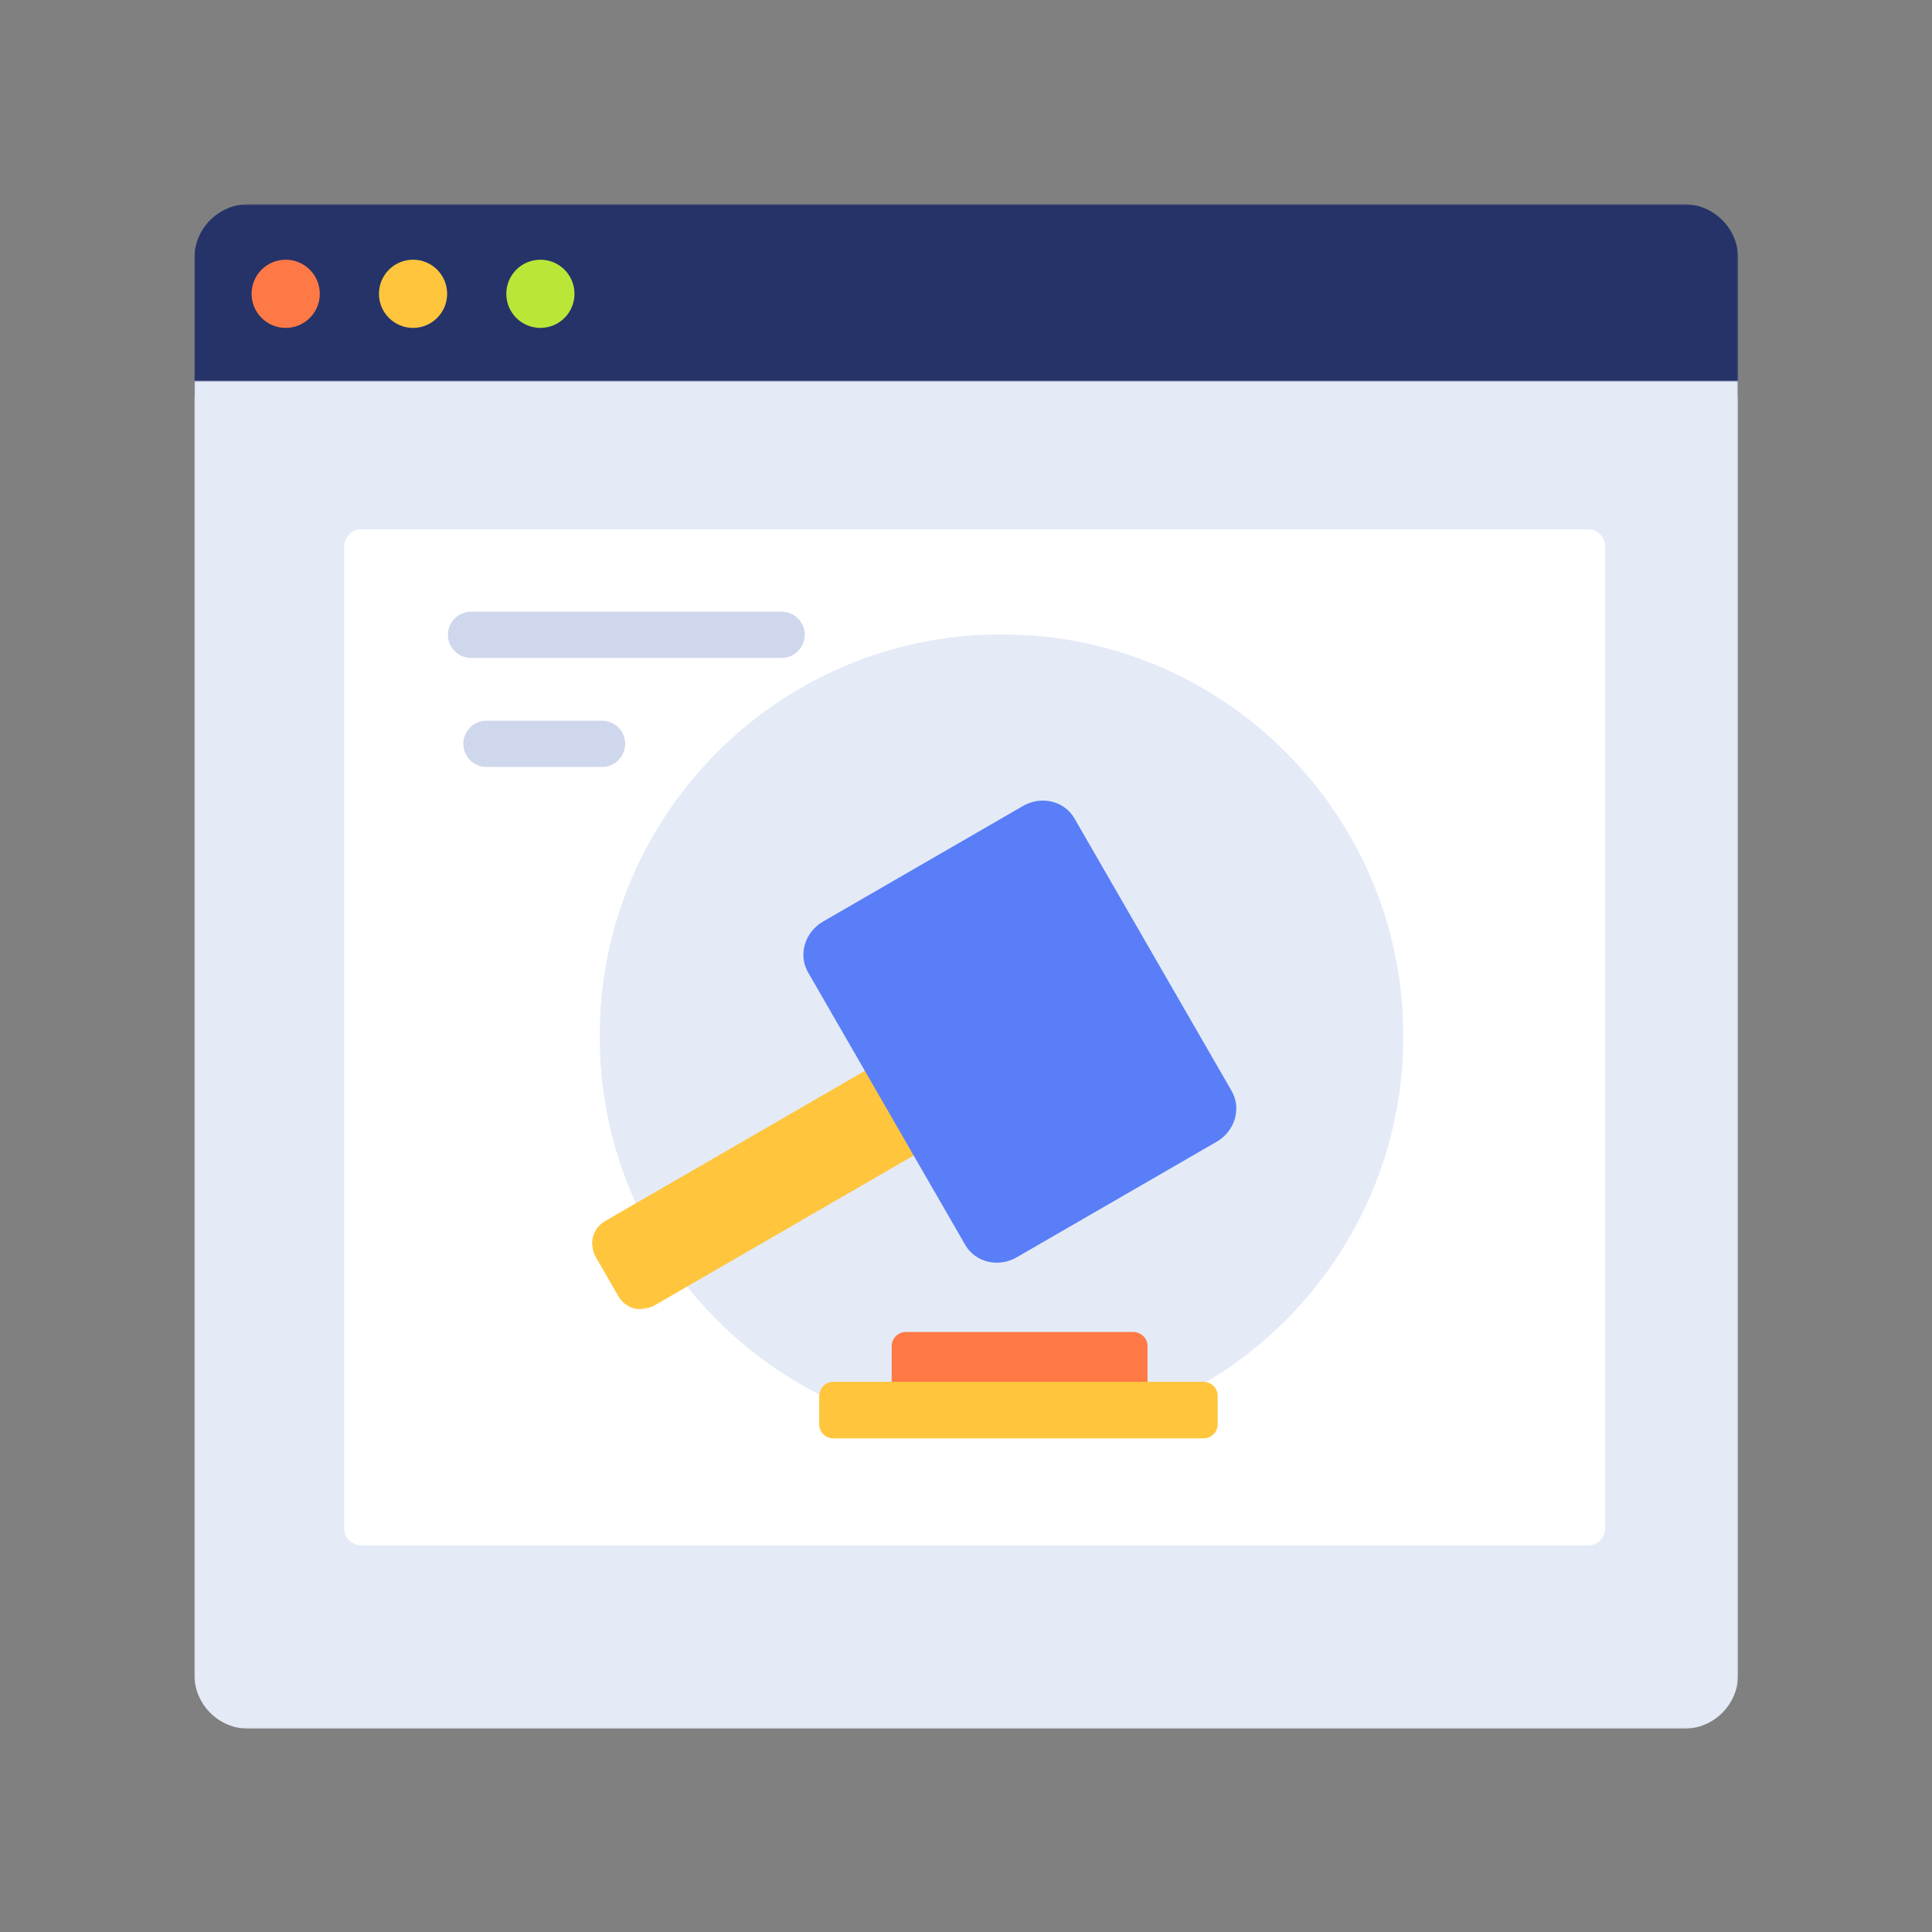 <?xml version="1.0" encoding="UTF-8"?>
<svg width="1024px" height="1024px" viewBox="0 0 1024 1024" version="1.1" xmlns="http://www.w3.org/2000/svg" xmlns:xlink="http://www.w3.org/1999/xlink">
    <rect x="0" y="0" width="1024" height="1024" fill="#808080" stroke="none"/>
    <!-- Generator: Sketch 61.2 (89653) - https://sketch.com -->
    <title>3.通用组件/彩色版/成交详情页</title>
    <desc>Created with Sketch.</desc>
    <defs>
        <polygon id="path-1" points="0 0.722 818.27 0.722 818.27 102.842 0 102.842"></polygon>
        <polygon id="path-3" points="0 0.654 818.27 0.654 818.27 715.2 0 715.2"></polygon>
        <polygon id="path-5" points="0 0.014 426 0.014 426 426.014 0 426.014"></polygon>
        <polygon id="path-7" points="0 0.665 201.401 0.665 201.401 111.445 0 111.445"></polygon>
    </defs>
    <g id="3.通用组件/彩色版/成交详情页" stroke="none" stroke-width="1" fill="none" fill-rule="evenodd">
        <g id="分组-copy-4" transform="translate(103, 107)">
            <g id="分组" transform="translate(0, 0.478)">
                <mask id="mask-2" fill="white">
                    <use xlink:href="#path-1"></use>
                </mask>
                <g id="Clip-2"></g>
                <path d="M818.27,102.842 L-0.001,102.842 L-0.001,29.522 C-0.001,13.617 12.894,0.722 28.799,0.722 L789.47,0.722 C805.376,0.722 818.27,13.617 818.27,29.522 L818.27,102.842 Z" id="Fill-1" fill="#253369" mask="url(#mask-2)"></path>
            </g>
            <g id="分组" transform="translate(0, 94.078)">
                <mask id="mask-4" fill="white">
                    <use xlink:href="#path-3"></use>
                </mask>
                <g id="Clip-4"></g>
                <path d="M789.47,715.2 L28.799,715.2 C12.894,715.2 -0.001,702.306 -0.001,686.4 L-0.001,0.654 L818.27,0.654 L818.27,686.4 C818.27,702.306 805.376,715.2 789.47,715.2" id="Fill-3" fill="#E4EBF7" mask="url(#mask-4)"></path>
            </g>
            <path d="M66.498,48.724 C66.498,58.705 58.405,66.798 48.422,66.798 C38.441,66.798 30.349,58.705 30.349,48.724 C30.349,38.742 38.441,30.649 48.422,30.649 C58.405,30.649 66.498,38.742 66.498,48.724" id="Fill-5" fill="#FF7946"></path>
            <path d="M133.997,48.724 C133.997,58.705 125.905,66.798 115.922,66.798 C105.941,66.798 97.849,58.705 97.849,48.724 C97.849,38.742 105.941,30.649 115.922,30.649 C125.905,30.649 133.997,38.742 133.997,48.724" id="Fill-7" fill="#FFC53D"></path>
            <path d="M201.497,48.724 C201.497,58.705 193.405,66.798 183.422,66.798 C173.441,66.798 165.349,58.705 165.349,48.724 C165.349,38.742 173.441,30.649 183.422,30.649 C193.405,30.649 201.497,38.742 201.497,48.724" id="Fill-9" fill="#BAE637"></path>
            <path d="M88.44,712.084 C83.476,712.084 79.453,708.063 79.453,703.104 L79.453,182.537 C79.453,177.578 83.476,173.557 88.44,173.557 L738.77,173.557 C743.733,173.557 747.757,177.578 747.757,182.537 L747.757,703.104 C747.757,708.063 743.733,712.084 738.77,712.084 L88.44,712.084 Z" id="Fill-11" fill="#FFFFFF"></path>
            <g id="分组" transform="translate(177.6, 229.186)">
                <g transform="translate(37.2, 0)">
                    <mask id="mask-6" fill="white">
                        <use xlink:href="#path-5"></use>
                    </mask>
                    <g id="Clip-2"></g>
                    <path d="M212.993,426.014 C95.362,426.014 0,330.651 0,213.014 C0,95.376 95.362,0.014 212.993,0.014 C330.63,0.014 426,95.376 426,213.014 C426,330.651 330.63,426.014 212.993,426.014 Z" id="Fill-1" fill="#E4EBF7" mask="url(#mask-6)"></path>
                </g>
                <path d="M327.6,399.8 L192,399.8 L192,377.3 C192,373.157 195.372,369.8 199.533,369.8 L320.067,369.8 C324.228,369.8 327.6,373.157 327.6,377.3 L327.6,399.8 Z" id="Fill-3" fill="#FF7946"></path>
                <path d="M357.257,426.2 L161.143,426.2 C156.977,426.2 153.6,422.843 153.6,418.7 L153.6,403.7 C153.6,399.562 156.977,396.2 161.143,396.2 L357.257,396.2 C361.423,396.2 364.8,399.562 364.8,403.7 L364.8,418.7 C364.8,422.843 361.423,426.2 357.257,426.2" id="Fill-5" fill="#FFC53D"></path>
                <g id="分组-2" transform="translate(193.005, 222.613) rotate(-10) translate(-193.005, -222.613) translate(18.005, 103.613)">
                    <g id="分组" transform="translate(0, 117.6)">
                        <mask id="mask-8" fill="white">
                            <use xlink:href="#path-7"></use>
                        </mask>
                        <g id="Clip-8"></g>
                        <path d="M192.333,50.192 L26.747,110.607 C19.598,113.218 11.694,109.524 9.094,102.352 L0.833,79.614 C-1.767,72.448 1.919,64.525 9.068,61.913 L174.654,1.503 C181.803,-1.108 189.707,2.586 192.307,9.753 L200.567,32.491 C203.167,39.662 199.482,47.585 192.333,50.192" id="Fill-7" fill="#FFC53D" mask="url(#mask-8)"></path>
                    </g>
                    <path d="M335.588,194.381 L220.582,236.307 C210.032,240.152 198.524,235.133 194.872,225.091 L137.918,68.365 C134.265,58.323 139.86,47.067 150.41,43.221 L265.42,1.295 C275.97,-2.555 287.479,2.469 291.126,12.511 L348.085,169.237 C351.732,179.279 346.138,190.536 335.588,194.381" id="Fill-9" fill="#597EF7"></path>
                </g>
            </g>
            <path d="M311.279,241.707 L146.654,241.707 C139.913,241.707 134.401,236.193 134.401,229.454 C134.401,222.713 139.913,217.201 146.654,217.201 L311.279,217.201 C318.019,217.201 323.533,222.713 323.533,229.454 C323.533,236.193 318.019,241.707 311.279,241.707" id="Fill-1" fill="#CED7EC"></path>
            <path d="M216.097,299.497 L154.829,299.497 C148.062,299.497 142.575,294.011 142.575,287.244 C142.575,280.476 148.062,274.991 154.829,274.991 L216.097,274.991 C222.865,274.991 228.351,280.476 228.351,287.244 C228.351,294.011 222.865,299.497 216.097,299.497" id="Fill-3" fill="#CED7EC"></path>
        </g>
    </g>
</svg>